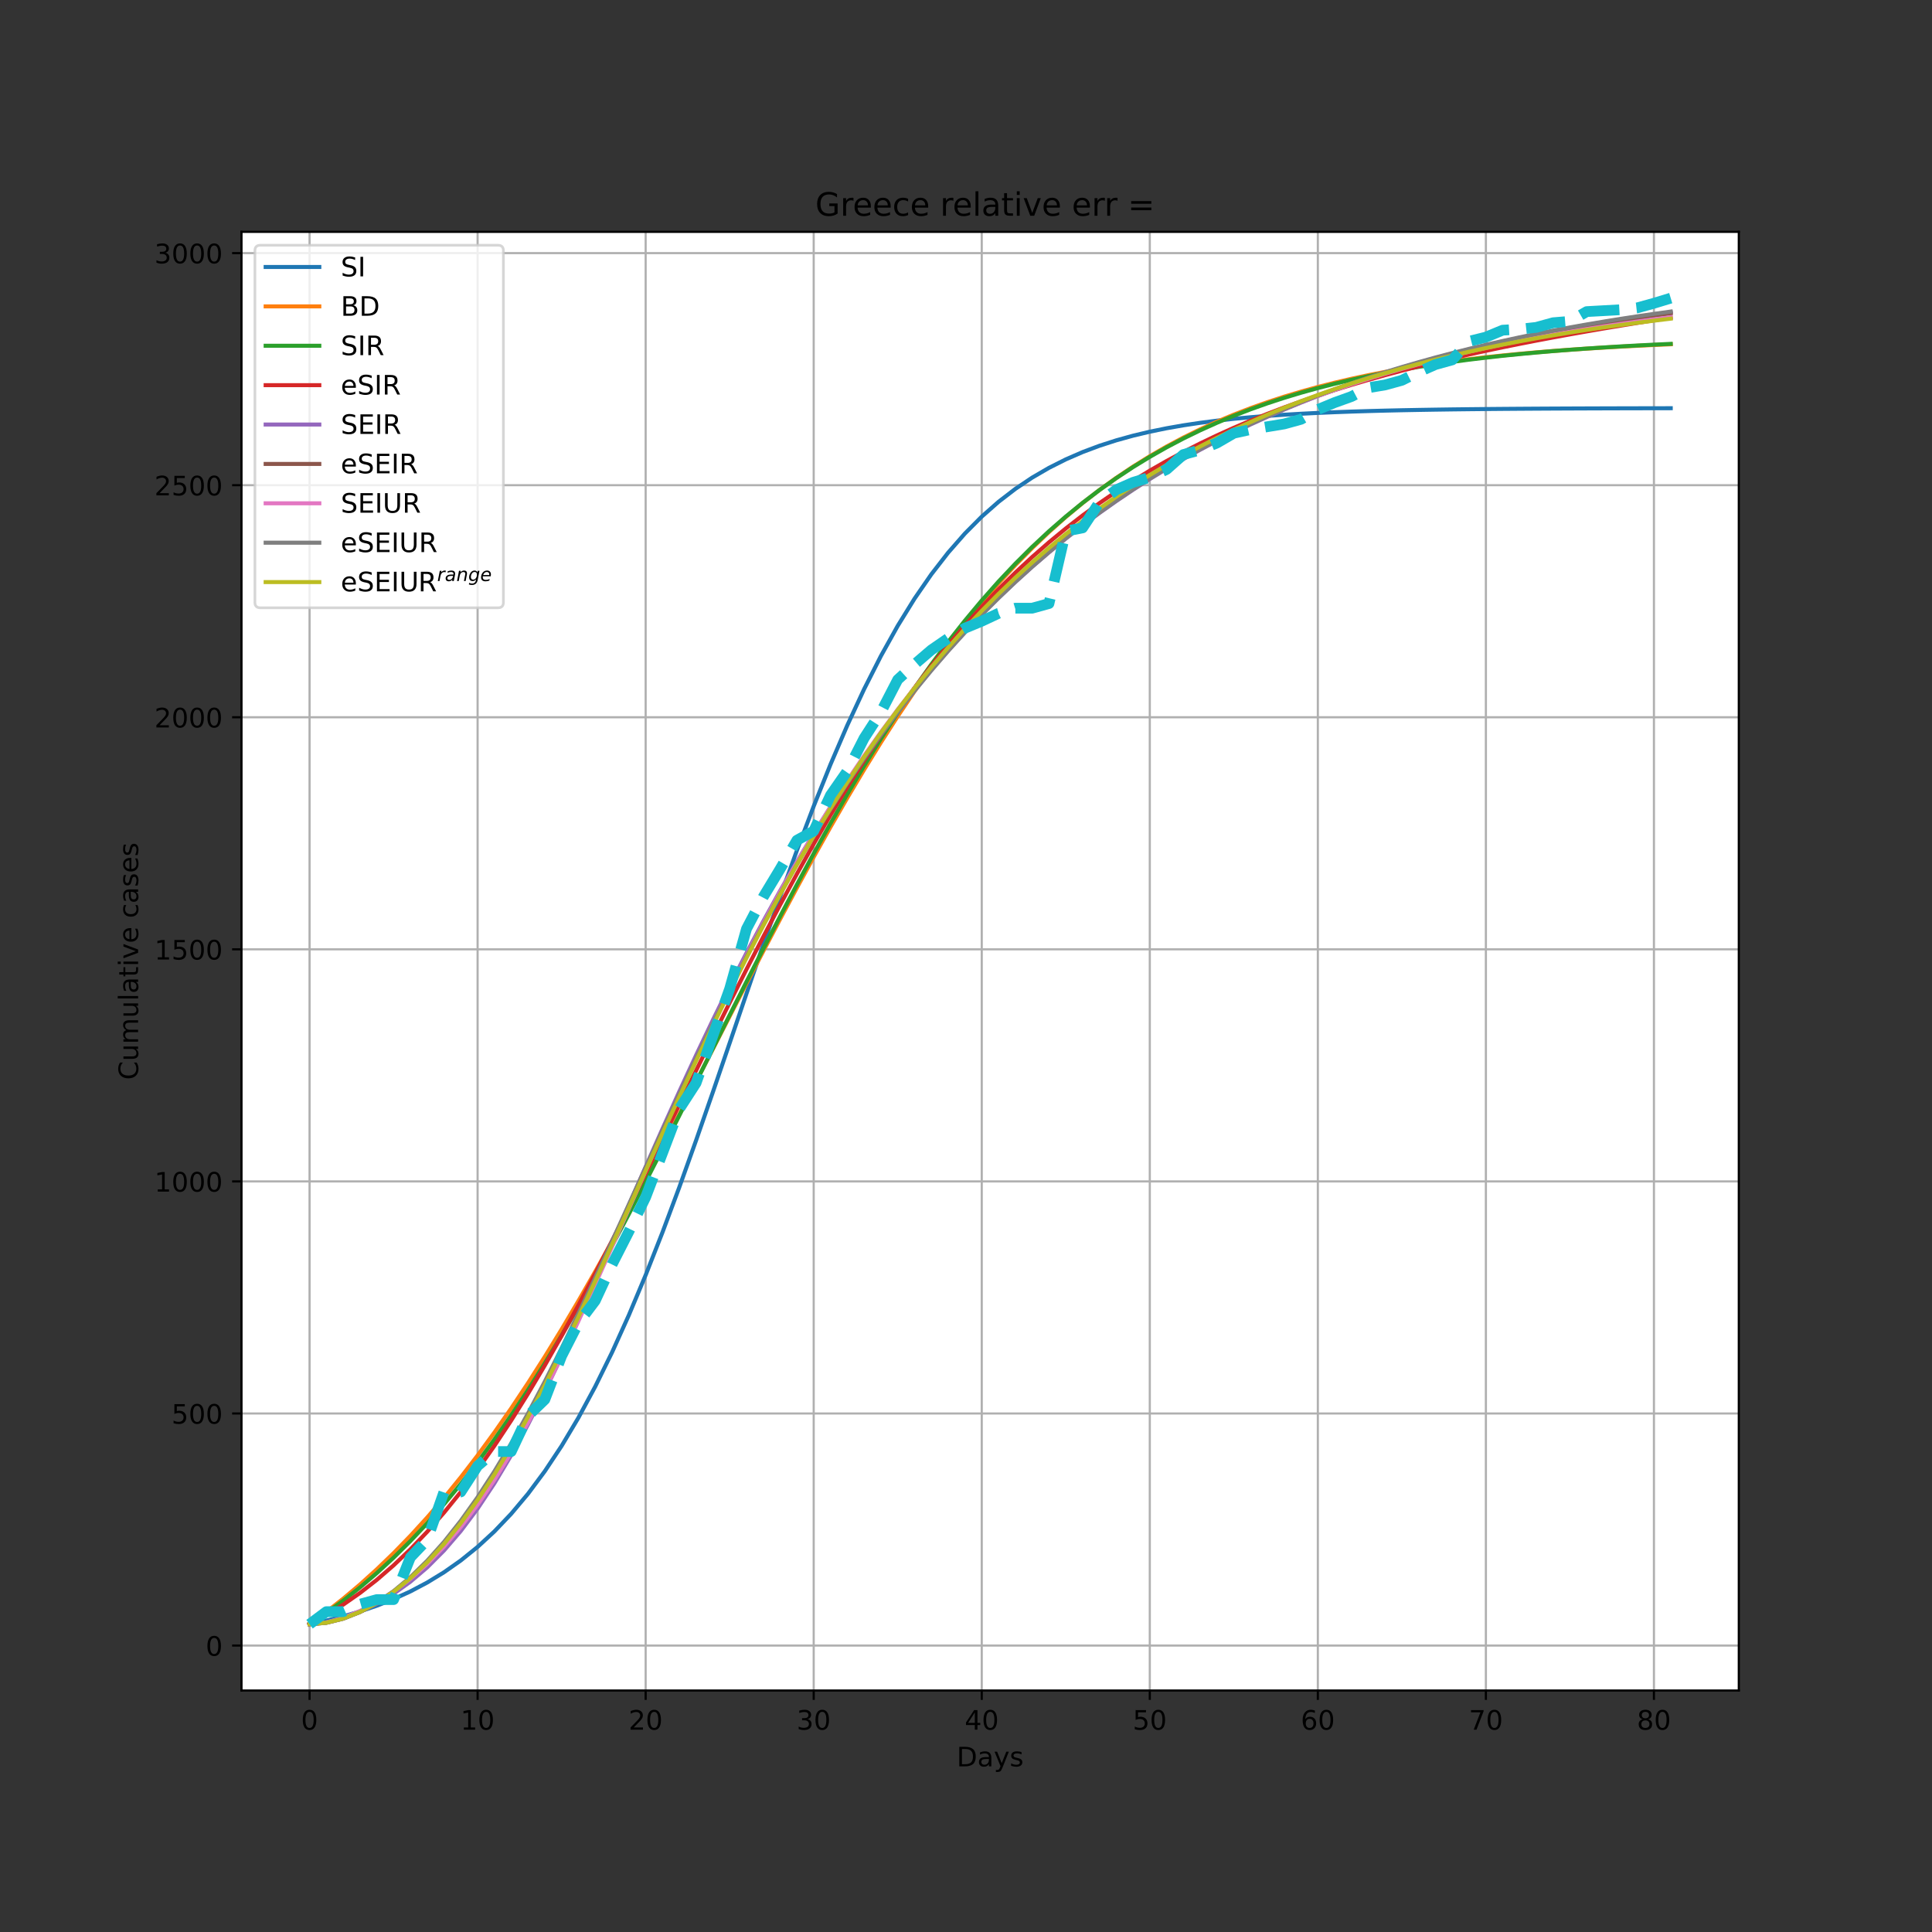 <?xml version="1.0" encoding="utf-8" standalone="no"?>
<!DOCTYPE svg PUBLIC "-//W3C//DTD SVG 1.1//EN"
  "http://www.w3.org/Graphics/SVG/1.1/DTD/svg11.dtd">
<!-- Created with matplotlib (https://matplotlib.org/) -->
<svg height="720pt" version="1.1" viewBox="0 0 720 720" width="720pt" xmlns="http://www.w3.org/2000/svg" xmlns:xlink="http://www.w3.org/1999/xlink">
 <rect x="0" y="0" width="720" height="720" fill="#333333" stroke="none"/>
 <defs>
  <style type="text/css">*{stroke-linecap:butt;stroke-linejoin:round;}</style>
 </defs>
 <g id="figure_1">
  <g id="patch_1">
   <path d="M 0 720 
L 720 720 
L 720 0 
L 0 0 
z
" style="fill:none;"/>
  </g>
  <g id="axes_1">
   <g id="patch_2">
    <path d="M 90 630 
L 648 630 
L 648 86.4 
L 90 86.4 
z
" style="fill:#ffffff;"/>
   </g>
   <g id="matplotlib.axis_1">
    <g id="xtick_1">
     <g id="line2d_1">
      <path clip-path="url(#pd4b484d405)" d="M 115.364 630 
L 115.364 86.4 
" style="fill:none;stroke:#b0b0b0;stroke-linecap:square;stroke-width:0.8;"/>
     </g>
     <g id="line2d_2">
      <defs>
       <path d="M 0 0 
L 0 3.5 
" id="m224fa58f89" style="stroke:#000000;stroke-width:0.8;"/>
      </defs>
      <g>
       <use style="stroke:#000000;stroke-width:0.8;" x="115.364" xlink:href="#m224fa58f89" y="630"/>
      </g>
     </g>
     <g id="text_1">
      <!-- 0 -->
      <g transform="translate(112.182 644.598)scale(0.1 -0.1)">
       <defs>
        <path d="M 31.781 66.406 
Q 24.172 66.406 20.328 58.906 
Q 16.5 51.422 16.5 36.375 
Q 16.5 21.391 20.328 13.891 
Q 24.172 6.391 31.781 6.391 
Q 39.453 6.391 43.281 13.891 
Q 47.125 21.391 47.125 36.375 
Q 47.125 51.422 43.281 58.906 
Q 39.453 66.406 31.781 66.406 
z
M 31.781 74.219 
Q 44.047 74.219 50.516 64.516 
Q 56.984 54.828 56.984 36.375 
Q 56.984 17.969 50.516 8.266 
Q 44.047 -1.422 31.781 -1.422 
Q 19.531 -1.422 13.062 8.266 
Q 6.594 17.969 6.594 36.375 
Q 6.594 54.828 13.062 64.516 
Q 19.531 74.219 31.781 74.219 
z
" id="DejaVuSans-48"/>
       </defs>
       <use xlink:href="#DejaVuSans-48"/>
      </g>
     </g>
    </g>
    <g id="xtick_2">
     <g id="line2d_3">
      <path clip-path="url(#pd4b484d405)" d="M 177.99 630 
L 177.99 86.4 
" style="fill:none;stroke:#b0b0b0;stroke-linecap:square;stroke-width:0.8;"/>
     </g>
     <g id="line2d_4">
      <g>
       <use style="stroke:#000000;stroke-width:0.8;" x="177.99" xlink:href="#m224fa58f89" y="630"/>
      </g>
     </g>
     <g id="text_2">
      <!-- 10 -->
      <g transform="translate(171.627 644.598)scale(0.1 -0.1)">
       <defs>
        <path d="M 12.406 8.297 
L 28.516 8.297 
L 28.516 63.922 
L 10.984 60.406 
L 10.984 69.391 
L 28.422 72.906 
L 38.281 72.906 
L 38.281 8.297 
L 54.391 8.297 
L 54.391 0 
L 12.406 0 
z
" id="DejaVuSans-49"/>
       </defs>
       <use xlink:href="#DejaVuSans-49"/>
       <use x="63.623" xlink:href="#DejaVuSans-48"/>
      </g>
     </g>
    </g>
    <g id="xtick_3">
     <g id="line2d_5">
      <path clip-path="url(#pd4b484d405)" d="M 240.616 630 
L 240.616 86.4 
" style="fill:none;stroke:#b0b0b0;stroke-linecap:square;stroke-width:0.8;"/>
     </g>
     <g id="line2d_6">
      <g>
       <use style="stroke:#000000;stroke-width:0.8;" x="240.616" xlink:href="#m224fa58f89" y="630"/>
      </g>
     </g>
     <g id="text_3">
      <!-- 20 -->
      <g transform="translate(234.254 644.598)scale(0.1 -0.1)">
       <defs>
        <path d="M 19.188 8.297 
L 53.609 8.297 
L 53.609 0 
L 7.328 0 
L 7.328 8.297 
Q 12.938 14.109 22.625 23.891 
Q 32.328 33.688 34.812 36.531 
Q 39.547 41.844 41.422 45.531 
Q 43.312 49.219 43.312 52.781 
Q 43.312 58.594 39.234 62.25 
Q 35.156 65.922 28.609 65.922 
Q 23.969 65.922 18.812 64.312 
Q 13.672 62.703 7.812 59.422 
L 7.812 69.391 
Q 13.766 71.781 18.938 73 
Q 24.125 74.219 28.422 74.219 
Q 39.75 74.219 46.484 68.547 
Q 53.219 62.891 53.219 53.422 
Q 53.219 48.922 51.531 44.891 
Q 49.859 40.875 45.406 35.406 
Q 44.188 33.984 37.641 27.219 
Q 31.109 20.453 19.188 8.297 
z
" id="DejaVuSans-50"/>
       </defs>
       <use xlink:href="#DejaVuSans-50"/>
       <use x="63.623" xlink:href="#DejaVuSans-48"/>
      </g>
     </g>
    </g>
    <g id="xtick_4">
     <g id="line2d_7">
      <path clip-path="url(#pd4b484d405)" d="M 303.242 630 
L 303.242 86.4 
" style="fill:none;stroke:#b0b0b0;stroke-linecap:square;stroke-width:0.8;"/>
     </g>
     <g id="line2d_8">
      <g>
       <use style="stroke:#000000;stroke-width:0.8;" x="303.242" xlink:href="#m224fa58f89" y="630"/>
      </g>
     </g>
     <g id="text_4">
      <!-- 30 -->
      <g transform="translate(296.88 644.598)scale(0.1 -0.1)">
       <defs>
        <path d="M 40.578 39.312 
Q 47.656 37.797 51.625 33 
Q 55.609 28.219 55.609 21.188 
Q 55.609 10.406 48.188 4.484 
Q 40.766 -1.422 27.094 -1.422 
Q 22.516 -1.422 17.656 -0.516 
Q 12.797 0.391 7.625 2.203 
L 7.625 11.719 
Q 11.719 9.328 16.594 8.109 
Q 21.484 6.891 26.812 6.891 
Q 36.078 6.891 40.938 10.547 
Q 45.797 14.203 45.797 21.188 
Q 45.797 27.641 41.281 31.266 
Q 36.766 34.906 28.719 34.906 
L 20.219 34.906 
L 20.219 43.016 
L 29.109 43.016 
Q 36.375 43.016 40.234 45.922 
Q 44.094 48.828 44.094 54.297 
Q 44.094 59.906 40.109 62.906 
Q 36.141 65.922 28.719 65.922 
Q 24.656 65.922 20.016 65.031 
Q 15.375 64.156 9.812 62.312 
L 9.812 71.094 
Q 15.438 72.656 20.344 73.438 
Q 25.25 74.219 29.594 74.219 
Q 40.828 74.219 47.359 69.109 
Q 53.906 64.016 53.906 55.328 
Q 53.906 49.266 50.438 45.094 
Q 46.969 40.922 40.578 39.312 
z
" id="DejaVuSans-51"/>
       </defs>
       <use xlink:href="#DejaVuSans-51"/>
       <use x="63.623" xlink:href="#DejaVuSans-48"/>
      </g>
     </g>
    </g>
    <g id="xtick_5">
     <g id="line2d_9">
      <path clip-path="url(#pd4b484d405)" d="M 365.869 630 
L 365.869 86.4 
" style="fill:none;stroke:#b0b0b0;stroke-linecap:square;stroke-width:0.8;"/>
     </g>
     <g id="line2d_10">
      <g>
       <use style="stroke:#000000;stroke-width:0.8;" x="365.869" xlink:href="#m224fa58f89" y="630"/>
      </g>
     </g>
     <g id="text_5">
      <!-- 40 -->
      <g transform="translate(359.506 644.598)scale(0.1 -0.1)">
       <defs>
        <path d="M 37.797 64.312 
L 12.891 25.391 
L 37.797 25.391 
z
M 35.203 72.906 
L 47.609 72.906 
L 47.609 25.391 
L 58.016 25.391 
L 58.016 17.188 
L 47.609 17.188 
L 47.609 0 
L 37.797 0 
L 37.797 17.188 
L 4.891 17.188 
L 4.891 26.703 
z
" id="DejaVuSans-52"/>
       </defs>
       <use xlink:href="#DejaVuSans-52"/>
       <use x="63.623" xlink:href="#DejaVuSans-48"/>
      </g>
     </g>
    </g>
    <g id="xtick_6">
     <g id="line2d_11">
      <path clip-path="url(#pd4b484d405)" d="M 428.495 630 
L 428.495 86.4 
" style="fill:none;stroke:#b0b0b0;stroke-linecap:square;stroke-width:0.8;"/>
     </g>
     <g id="line2d_12">
      <g>
       <use style="stroke:#000000;stroke-width:0.8;" x="428.495" xlink:href="#m224fa58f89" y="630"/>
      </g>
     </g>
     <g id="text_6">
      <!-- 50 -->
      <g transform="translate(422.132 644.598)scale(0.1 -0.1)">
       <defs>
        <path d="M 10.797 72.906 
L 49.516 72.906 
L 49.516 64.594 
L 19.828 64.594 
L 19.828 46.734 
Q 21.969 47.469 24.109 47.828 
Q 26.266 48.188 28.422 48.188 
Q 40.625 48.188 47.75 41.5 
Q 54.891 34.812 54.891 23.391 
Q 54.891 11.625 47.562 5.094 
Q 40.234 -1.422 26.906 -1.422 
Q 22.312 -1.422 17.547 -0.641 
Q 12.797 0.141 7.719 1.703 
L 7.719 11.625 
Q 12.109 9.234 16.797 8.062 
Q 21.484 6.891 26.703 6.891 
Q 35.156 6.891 40.078 11.328 
Q 45.016 15.766 45.016 23.391 
Q 45.016 31 40.078 35.438 
Q 35.156 39.891 26.703 39.891 
Q 22.75 39.891 18.812 39.016 
Q 14.891 38.141 10.797 36.281 
z
" id="DejaVuSans-53"/>
       </defs>
       <use xlink:href="#DejaVuSans-53"/>
       <use x="63.623" xlink:href="#DejaVuSans-48"/>
      </g>
     </g>
    </g>
    <g id="xtick_7">
     <g id="line2d_13">
      <path clip-path="url(#pd4b484d405)" d="M 491.121 630 
L 491.121 86.4 
" style="fill:none;stroke:#b0b0b0;stroke-linecap:square;stroke-width:0.8;"/>
     </g>
     <g id="line2d_14">
      <g>
       <use style="stroke:#000000;stroke-width:0.8;" x="491.121" xlink:href="#m224fa58f89" y="630"/>
      </g>
     </g>
     <g id="text_7">
      <!-- 60 -->
      <g transform="translate(484.759 644.598)scale(0.1 -0.1)">
       <defs>
        <path d="M 33.016 40.375 
Q 26.375 40.375 22.484 35.828 
Q 18.609 31.297 18.609 23.391 
Q 18.609 15.531 22.484 10.953 
Q 26.375 6.391 33.016 6.391 
Q 39.656 6.391 43.531 10.953 
Q 47.406 15.531 47.406 23.391 
Q 47.406 31.297 43.531 35.828 
Q 39.656 40.375 33.016 40.375 
z
M 52.594 71.297 
L 52.594 62.312 
Q 48.875 64.062 45.094 64.984 
Q 41.312 65.922 37.594 65.922 
Q 27.828 65.922 22.672 59.328 
Q 17.531 52.734 16.797 39.406 
Q 19.672 43.656 24.016 45.922 
Q 28.375 48.188 33.594 48.188 
Q 44.578 48.188 50.953 41.516 
Q 57.328 34.859 57.328 23.391 
Q 57.328 12.156 50.688 5.359 
Q 44.047 -1.422 33.016 -1.422 
Q 20.359 -1.422 13.672 8.266 
Q 6.984 17.969 6.984 36.375 
Q 6.984 53.656 15.188 63.938 
Q 23.391 74.219 37.203 74.219 
Q 40.922 74.219 44.703 73.484 
Q 48.484 72.75 52.594 71.297 
z
" id="DejaVuSans-54"/>
       </defs>
       <use xlink:href="#DejaVuSans-54"/>
       <use x="63.623" xlink:href="#DejaVuSans-48"/>
      </g>
     </g>
    </g>
    <g id="xtick_8">
     <g id="line2d_15">
      <path clip-path="url(#pd4b484d405)" d="M 553.747 630 
L 553.747 86.4 
" style="fill:none;stroke:#b0b0b0;stroke-linecap:square;stroke-width:0.8;"/>
     </g>
     <g id="line2d_16">
      <g>
       <use style="stroke:#000000;stroke-width:0.8;" x="553.747" xlink:href="#m224fa58f89" y="630"/>
      </g>
     </g>
     <g id="text_8">
      <!-- 70 -->
      <g transform="translate(547.385 644.598)scale(0.1 -0.1)">
       <defs>
        <path d="M 8.203 72.906 
L 55.078 72.906 
L 55.078 68.703 
L 28.609 0 
L 18.312 0 
L 43.219 64.594 
L 8.203 64.594 
z
" id="DejaVuSans-55"/>
       </defs>
       <use xlink:href="#DejaVuSans-55"/>
       <use x="63.623" xlink:href="#DejaVuSans-48"/>
      </g>
     </g>
    </g>
    <g id="xtick_9">
     <g id="line2d_17">
      <path clip-path="url(#pd4b484d405)" d="M 616.374 630 
L 616.374 86.4 
" style="fill:none;stroke:#b0b0b0;stroke-linecap:square;stroke-width:0.8;"/>
     </g>
     <g id="line2d_18">
      <g>
       <use style="stroke:#000000;stroke-width:0.8;" x="616.374" xlink:href="#m224fa58f89" y="630"/>
      </g>
     </g>
     <g id="text_9">
      <!-- 80 -->
      <g transform="translate(610.011 644.598)scale(0.1 -0.1)">
       <defs>
        <path d="M 31.781 34.625 
Q 24.75 34.625 20.719 30.859 
Q 16.703 27.094 16.703 20.516 
Q 16.703 13.922 20.719 10.156 
Q 24.75 6.391 31.781 6.391 
Q 38.812 6.391 42.859 10.172 
Q 46.922 13.969 46.922 20.516 
Q 46.922 27.094 42.891 30.859 
Q 38.875 34.625 31.781 34.625 
z
M 21.922 38.812 
Q 15.578 40.375 12.031 44.719 
Q 8.5 49.078 8.5 55.328 
Q 8.5 64.062 14.719 69.141 
Q 20.953 74.219 31.781 74.219 
Q 42.672 74.219 48.875 69.141 
Q 55.078 64.062 55.078 55.328 
Q 55.078 49.078 51.531 44.719 
Q 48 40.375 41.703 38.812 
Q 48.828 37.156 52.797 32.312 
Q 56.781 27.484 56.781 20.516 
Q 56.781 9.906 50.312 4.234 
Q 43.844 -1.422 31.781 -1.422 
Q 19.734 -1.422 13.25 4.234 
Q 6.781 9.906 6.781 20.516 
Q 6.781 27.484 10.781 32.312 
Q 14.797 37.156 21.922 38.812 
z
M 18.312 54.391 
Q 18.312 48.734 21.844 45.562 
Q 25.391 42.391 31.781 42.391 
Q 38.141 42.391 41.719 45.562 
Q 45.312 48.734 45.312 54.391 
Q 45.312 60.062 41.719 63.234 
Q 38.141 66.406 31.781 66.406 
Q 25.391 66.406 21.844 63.234 
Q 18.312 60.062 18.312 54.391 
z
" id="DejaVuSans-56"/>
       </defs>
       <use xlink:href="#DejaVuSans-56"/>
       <use x="63.623" xlink:href="#DejaVuSans-48"/>
      </g>
     </g>
    </g>
    <g id="text_10">
     <!-- Days -->
     <g transform="translate(356.522 658.277)scale(0.1 -0.1)">
      <defs>
       <path d="M 19.672 64.797 
L 19.672 8.109 
L 31.594 8.109 
Q 46.688 8.109 53.688 14.938 
Q 60.688 21.781 60.688 36.531 
Q 60.688 51.172 53.688 57.984 
Q 46.688 64.797 31.594 64.797 
z
M 9.812 72.906 
L 30.078 72.906 
Q 51.266 72.906 61.172 64.094 
Q 71.094 55.281 71.094 36.531 
Q 71.094 17.672 61.125 8.828 
Q 51.172 0 30.078 0 
L 9.812 0 
z
" id="DejaVuSans-68"/>
       <path d="M 34.281 27.484 
Q 23.391 27.484 19.188 25 
Q 14.984 22.516 14.984 16.5 
Q 14.984 11.719 18.141 8.906 
Q 21.297 6.109 26.703 6.109 
Q 34.188 6.109 38.703 11.406 
Q 43.219 16.703 43.219 25.484 
L 43.219 27.484 
z
M 52.203 31.203 
L 52.203 0 
L 43.219 0 
L 43.219 8.297 
Q 40.141 3.328 35.547 0.953 
Q 30.953 -1.422 24.312 -1.422 
Q 15.922 -1.422 10.953 3.297 
Q 6 8.016 6 15.922 
Q 6 25.141 12.172 29.828 
Q 18.359 34.516 30.609 34.516 
L 43.219 34.516 
L 43.219 35.406 
Q 43.219 41.609 39.141 45 
Q 35.062 48.391 27.688 48.391 
Q 23 48.391 18.547 47.266 
Q 14.109 46.141 10.016 43.891 
L 10.016 52.203 
Q 14.938 54.109 19.578 55.047 
Q 24.219 56 28.609 56 
Q 40.484 56 46.344 49.844 
Q 52.203 43.703 52.203 31.203 
z
" id="DejaVuSans-97"/>
       <path d="M 32.172 -5.078 
Q 28.375 -14.844 24.75 -17.812 
Q 21.141 -20.797 15.094 -20.797 
L 7.906 -20.797 
L 7.906 -13.281 
L 13.188 -13.281 
Q 16.891 -13.281 18.938 -11.516 
Q 21 -9.766 23.484 -3.219 
L 25.094 0.875 
L 2.984 54.688 
L 12.5 54.688 
L 29.594 11.922 
L 46.688 54.688 
L 56.203 54.688 
z
" id="DejaVuSans-121"/>
       <path d="M 44.281 53.078 
L 44.281 44.578 
Q 40.484 46.531 36.375 47.5 
Q 32.281 48.484 27.875 48.484 
Q 21.188 48.484 17.844 46.438 
Q 14.5 44.391 14.5 40.281 
Q 14.5 37.156 16.891 35.375 
Q 19.281 33.594 26.516 31.984 
L 29.594 31.297 
Q 39.156 29.25 43.188 25.516 
Q 47.219 21.781 47.219 15.094 
Q 47.219 7.469 41.188 3.016 
Q 35.156 -1.422 24.609 -1.422 
Q 20.219 -1.422 15.453 -0.562 
Q 10.688 0.297 5.422 2 
L 5.422 11.281 
Q 10.406 8.688 15.234 7.391 
Q 20.062 6.109 24.812 6.109 
Q 31.156 6.109 34.562 8.281 
Q 37.984 10.453 37.984 14.406 
Q 37.984 18.062 35.516 20.016 
Q 33.062 21.969 24.703 23.781 
L 21.578 24.516 
Q 13.234 26.266 9.516 29.906 
Q 5.812 33.547 5.812 39.891 
Q 5.812 47.609 11.281 51.797 
Q 16.75 56 26.812 56 
Q 31.781 56 36.172 55.266 
Q 40.578 54.547 44.281 53.078 
z
" id="DejaVuSans-115"/>
      </defs>
      <use xlink:href="#DejaVuSans-68"/>
      <use x="77.002" xlink:href="#DejaVuSans-97"/>
      <use x="138.281" xlink:href="#DejaVuSans-121"/>
      <use x="197.461" xlink:href="#DejaVuSans-115"/>
     </g>
    </g>
   </g>
   <g id="matplotlib.axis_2">
    <g id="ytick_1">
     <g id="line2d_19">
      <path clip-path="url(#pd4b484d405)" d="M 90 613.248 
L 648 613.248 
" style="fill:none;stroke:#b0b0b0;stroke-linecap:square;stroke-width:0.8;"/>
     </g>
     <g id="line2d_20">
      <defs>
       <path d="M 0 0 
L -3.5 0 
" id="m4d291197b8" style="stroke:#000000;stroke-width:0.8;"/>
      </defs>
      <g>
       <use style="stroke:#000000;stroke-width:0.8;" x="90" xlink:href="#m4d291197b8" y="613.248"/>
      </g>
     </g>
     <g id="text_11">
      <!-- 0 -->
      <g transform="translate(76.638 617.047)scale(0.1 -0.1)">
       <use xlink:href="#DejaVuSans-48"/>
      </g>
     </g>
    </g>
    <g id="ytick_2">
     <g id="line2d_21">
      <path clip-path="url(#pd4b484d405)" d="M 90 526.761 
L 648 526.761 
" style="fill:none;stroke:#b0b0b0;stroke-linecap:square;stroke-width:0.8;"/>
     </g>
     <g id="line2d_22">
      <g>
       <use style="stroke:#000000;stroke-width:0.8;" x="90" xlink:href="#m4d291197b8" y="526.761"/>
      </g>
     </g>
     <g id="text_12">
      <!-- 500 -->
      <g transform="translate(63.913 530.561)scale(0.1 -0.1)">
       <use xlink:href="#DejaVuSans-53"/>
       <use x="63.623" xlink:href="#DejaVuSans-48"/>
       <use x="127.246" xlink:href="#DejaVuSans-48"/>
      </g>
     </g>
    </g>
    <g id="ytick_3">
     <g id="line2d_23">
      <path clip-path="url(#pd4b484d405)" d="M 90 440.275 
L 648 440.275 
" style="fill:none;stroke:#b0b0b0;stroke-linecap:square;stroke-width:0.8;"/>
     </g>
     <g id="line2d_24">
      <g>
       <use style="stroke:#000000;stroke-width:0.8;" x="90" xlink:href="#m4d291197b8" y="440.275"/>
      </g>
     </g>
     <g id="text_13">
      <!-- 1000 -->
      <g transform="translate(57.55 444.075)scale(0.1 -0.1)">
       <use xlink:href="#DejaVuSans-49"/>
       <use x="63.623" xlink:href="#DejaVuSans-48"/>
       <use x="127.246" xlink:href="#DejaVuSans-48"/>
       <use x="190.869" xlink:href="#DejaVuSans-48"/>
      </g>
     </g>
    </g>
    <g id="ytick_4">
     <g id="line2d_25">
      <path clip-path="url(#pd4b484d405)" d="M 90 353.789 
L 648 353.789 
" style="fill:none;stroke:#b0b0b0;stroke-linecap:square;stroke-width:0.8;"/>
     </g>
     <g id="line2d_26">
      <g>
       <use style="stroke:#000000;stroke-width:0.8;" x="90" xlink:href="#m4d291197b8" y="353.789"/>
      </g>
     </g>
     <g id="text_14">
      <!-- 1500 -->
      <g transform="translate(57.55 357.588)scale(0.1 -0.1)">
       <use xlink:href="#DejaVuSans-49"/>
       <use x="63.623" xlink:href="#DejaVuSans-53"/>
       <use x="127.246" xlink:href="#DejaVuSans-48"/>
       <use x="190.869" xlink:href="#DejaVuSans-48"/>
      </g>
     </g>
    </g>
    <g id="ytick_5">
     <g id="line2d_27">
      <path clip-path="url(#pd4b484d405)" d="M 90 267.303 
L 648 267.303 
" style="fill:none;stroke:#b0b0b0;stroke-linecap:square;stroke-width:0.8;"/>
     </g>
     <g id="line2d_28">
      <g>
       <use style="stroke:#000000;stroke-width:0.8;" x="90" xlink:href="#m4d291197b8" y="267.303"/>
      </g>
     </g>
     <g id="text_15">
      <!-- 2000 -->
      <g transform="translate(57.55 271.102)scale(0.1 -0.1)">
       <use xlink:href="#DejaVuSans-50"/>
       <use x="63.623" xlink:href="#DejaVuSans-48"/>
       <use x="127.246" xlink:href="#DejaVuSans-48"/>
       <use x="190.869" xlink:href="#DejaVuSans-48"/>
      </g>
     </g>
    </g>
    <g id="ytick_6">
     <g id="line2d_29">
      <path clip-path="url(#pd4b484d405)" d="M 90 180.817 
L 648 180.817 
" style="fill:none;stroke:#b0b0b0;stroke-linecap:square;stroke-width:0.8;"/>
     </g>
     <g id="line2d_30">
      <g>
       <use style="stroke:#000000;stroke-width:0.8;" x="90" xlink:href="#m4d291197b8" y="180.817"/>
      </g>
     </g>
     <g id="text_16">
      <!-- 2500 -->
      <g transform="translate(57.55 184.616)scale(0.1 -0.1)">
       <use xlink:href="#DejaVuSans-50"/>
       <use x="63.623" xlink:href="#DejaVuSans-53"/>
       <use x="127.246" xlink:href="#DejaVuSans-48"/>
       <use x="190.869" xlink:href="#DejaVuSans-48"/>
      </g>
     </g>
    </g>
    <g id="ytick_7">
     <g id="line2d_31">
      <path clip-path="url(#pd4b484d405)" d="M 90 94.331 
L 648 94.331 
" style="fill:none;stroke:#b0b0b0;stroke-linecap:square;stroke-width:0.8;"/>
     </g>
     <g id="line2d_32">
      <g>
       <use style="stroke:#000000;stroke-width:0.8;" x="90" xlink:href="#m4d291197b8" y="94.331"/>
      </g>
     </g>
     <g id="text_17">
      <!-- 3000 -->
      <g transform="translate(57.55 98.13)scale(0.1 -0.1)">
       <use xlink:href="#DejaVuSans-51"/>
       <use x="63.623" xlink:href="#DejaVuSans-48"/>
       <use x="127.246" xlink:href="#DejaVuSans-48"/>
       <use x="190.869" xlink:href="#DejaVuSans-48"/>
      </g>
     </g>
    </g>
    <g id="text_18">
     <!-- Cumulative cases -->
     <g transform="translate(51.47 402.426)rotate(-90)scale(0.1 -0.1)">
      <defs>
       <path d="M 64.406 67.281 
L 64.406 56.891 
Q 59.422 61.531 53.781 63.812 
Q 48.141 66.109 41.797 66.109 
Q 29.297 66.109 22.656 58.469 
Q 16.016 50.828 16.016 36.375 
Q 16.016 21.969 22.656 14.328 
Q 29.297 6.688 41.797 6.688 
Q 48.141 6.688 53.781 8.984 
Q 59.422 11.281 64.406 15.922 
L 64.406 5.609 
Q 59.234 2.094 53.438 0.328 
Q 47.656 -1.422 41.219 -1.422 
Q 24.656 -1.422 15.125 8.703 
Q 5.609 18.844 5.609 36.375 
Q 5.609 53.953 15.125 64.078 
Q 24.656 74.219 41.219 74.219 
Q 47.75 74.219 53.531 72.484 
Q 59.328 70.75 64.406 67.281 
z
" id="DejaVuSans-67"/>
       <path d="M 8.5 21.578 
L 8.5 54.688 
L 17.484 54.688 
L 17.484 21.922 
Q 17.484 14.156 20.5 10.266 
Q 23.531 6.391 29.594 6.391 
Q 36.859 6.391 41.078 11.031 
Q 45.312 15.672 45.312 23.688 
L 45.312 54.688 
L 54.297 54.688 
L 54.297 0 
L 45.312 0 
L 45.312 8.406 
Q 42.047 3.422 37.719 1 
Q 33.406 -1.422 27.688 -1.422 
Q 18.266 -1.422 13.375 4.438 
Q 8.5 10.297 8.5 21.578 
z
M 31.109 56 
z
" id="DejaVuSans-117"/>
       <path d="M 52 44.188 
Q 55.375 50.25 60.062 53.125 
Q 64.75 56 71.094 56 
Q 79.641 56 84.281 50.016 
Q 88.922 44.047 88.922 33.016 
L 88.922 0 
L 79.891 0 
L 79.891 32.719 
Q 79.891 40.578 77.094 44.375 
Q 74.312 48.188 68.609 48.188 
Q 61.625 48.188 57.562 43.547 
Q 53.516 38.922 53.516 30.906 
L 53.516 0 
L 44.484 0 
L 44.484 32.719 
Q 44.484 40.625 41.703 44.406 
Q 38.922 48.188 33.109 48.188 
Q 26.219 48.188 22.156 43.531 
Q 18.109 38.875 18.109 30.906 
L 18.109 0 
L 9.078 0 
L 9.078 54.688 
L 18.109 54.688 
L 18.109 46.188 
Q 21.188 51.219 25.484 53.609 
Q 29.781 56 35.688 56 
Q 41.656 56 45.828 52.969 
Q 50 49.953 52 44.188 
z
" id="DejaVuSans-109"/>
       <path d="M 9.422 75.984 
L 18.406 75.984 
L 18.406 0 
L 9.422 0 
z
" id="DejaVuSans-108"/>
       <path d="M 18.312 70.219 
L 18.312 54.688 
L 36.812 54.688 
L 36.812 47.703 
L 18.312 47.703 
L 18.312 18.016 
Q 18.312 11.328 20.141 9.422 
Q 21.969 7.516 27.594 7.516 
L 36.812 7.516 
L 36.812 0 
L 27.594 0 
Q 17.188 0 13.234 3.875 
Q 9.281 7.766 9.281 18.016 
L 9.281 47.703 
L 2.688 47.703 
L 2.688 54.688 
L 9.281 54.688 
L 9.281 70.219 
z
" id="DejaVuSans-116"/>
       <path d="M 9.422 54.688 
L 18.406 54.688 
L 18.406 0 
L 9.422 0 
z
M 9.422 75.984 
L 18.406 75.984 
L 18.406 64.594 
L 9.422 64.594 
z
" id="DejaVuSans-105"/>
       <path d="M 2.984 54.688 
L 12.5 54.688 
L 29.594 8.797 
L 46.688 54.688 
L 56.203 54.688 
L 35.688 0 
L 23.484 0 
z
" id="DejaVuSans-118"/>
       <path d="M 56.203 29.594 
L 56.203 25.203 
L 14.891 25.203 
Q 15.484 15.922 20.484 11.062 
Q 25.484 6.203 34.422 6.203 
Q 39.594 6.203 44.453 7.469 
Q 49.312 8.734 54.109 11.281 
L 54.109 2.781 
Q 49.266 0.734 44.188 -0.344 
Q 39.109 -1.422 33.891 -1.422 
Q 20.797 -1.422 13.156 6.188 
Q 5.516 13.812 5.516 26.812 
Q 5.516 40.234 12.766 48.109 
Q 20.016 56 32.328 56 
Q 43.359 56 49.781 48.891 
Q 56.203 41.797 56.203 29.594 
z
M 47.219 32.234 
Q 47.125 39.594 43.094 43.984 
Q 39.062 48.391 32.422 48.391 
Q 24.906 48.391 20.391 44.141 
Q 15.875 39.891 15.188 32.172 
z
" id="DejaVuSans-101"/>
       <path id="DejaVuSans-32"/>
       <path d="M 48.781 52.594 
L 48.781 44.188 
Q 44.969 46.297 41.141 47.344 
Q 37.312 48.391 33.406 48.391 
Q 24.656 48.391 19.812 42.844 
Q 14.984 37.312 14.984 27.297 
Q 14.984 17.281 19.812 11.734 
Q 24.656 6.203 33.406 6.203 
Q 37.312 6.203 41.141 7.25 
Q 44.969 8.297 48.781 10.406 
L 48.781 2.094 
Q 45.016 0.344 40.984 -0.531 
Q 36.969 -1.422 32.422 -1.422 
Q 20.062 -1.422 12.781 6.344 
Q 5.516 14.109 5.516 27.297 
Q 5.516 40.672 12.859 48.328 
Q 20.219 56 33.016 56 
Q 37.156 56 41.109 55.141 
Q 45.062 54.297 48.781 52.594 
z
" id="DejaVuSans-99"/>
      </defs>
      <use xlink:href="#DejaVuSans-67"/>
      <use x="69.824" xlink:href="#DejaVuSans-117"/>
      <use x="133.203" xlink:href="#DejaVuSans-109"/>
      <use x="230.615" xlink:href="#DejaVuSans-117"/>
      <use x="293.994" xlink:href="#DejaVuSans-108"/>
      <use x="321.777" xlink:href="#DejaVuSans-97"/>
      <use x="383.057" xlink:href="#DejaVuSans-116"/>
      <use x="422.266" xlink:href="#DejaVuSans-105"/>
      <use x="450.049" xlink:href="#DejaVuSans-118"/>
      <use x="509.229" xlink:href="#DejaVuSans-101"/>
      <use x="570.752" xlink:href="#DejaVuSans-32"/>
      <use x="602.539" xlink:href="#DejaVuSans-99"/>
      <use x="657.52" xlink:href="#DejaVuSans-97"/>
      <use x="718.799" xlink:href="#DejaVuSans-115"/>
      <use x="770.898" xlink:href="#DejaVuSans-101"/>
      <use x="832.422" xlink:href="#DejaVuSans-115"/>
     </g>
    </g>
   </g>
   <g id="line2d_33">
    <path clip-path="url(#pd4b484d405)" d="M 115.364 605.291 
L 121.626 603.942 
L 127.889 602.369 
L 134.152 600.539 
L 140.414 598.41 
L 146.677 595.939 
L 152.939 593.075 
L 159.202 589.762 
L 165.465 585.939 
L 171.727 581.538 
L 177.99 576.488 
L 184.253 570.714 
L 190.515 564.137 
L 196.778 556.682 
L 203.04 548.272 
L 209.303 538.842 
L 215.566 528.337 
L 221.828 516.72 
L 228.091 503.974 
L 234.354 490.113 
L 240.616 475.184 
L 246.879 459.27 
L 253.141 442.49 
L 259.404 425.002 
L 265.667 406.996 
L 271.929 388.684 
L 278.192 370.296 
L 284.455 352.064 
L 290.717 334.213 
L 296.98 316.949 
L 303.242 300.452 
L 309.505 284.866 
L 315.768 270.298 
L 322.03 256.818 
L 328.293 244.461 
L 334.556 233.23 
L 340.818 223.101 
L 347.081 214.03 
L 353.343 205.957 
L 359.606 198.813 
L 365.869 192.522 
L 372.131 187.006 
L 378.394 182.188 
L 384.657 177.994 
L 390.919 174.354 
L 397.182 171.203 
L 403.444 168.48 
L 409.707 166.132 
L 415.97 164.112 
L 422.232 162.374 
L 428.495 160.883 
L 434.758 159.603 
L 441.02 158.507 
L 447.283 157.568 
L 453.545 156.764 
L 459.808 156.077 
L 466.071 155.49 
L 472.333 154.988 
L 478.596 154.559 
L 484.859 154.193 
L 491.121 153.88 
L 497.384 153.614 
L 503.646 153.386 
L 509.909 153.192 
L 516.172 153.026 
L 522.434 152.884 
L 528.697 152.764 
L 534.96 152.661 
L 541.222 152.573 
L 547.485 152.498 
L 553.747 152.435 
L 560.01 152.38 
L 566.273 152.334 
L 572.535 152.294 
L 578.798 152.26 
L 585.061 152.232 
L 591.323 152.207 
L 597.586 152.186 
L 603.848 152.168 
L 610.111 152.153 
L 616.374 152.14 
L 622.636 152.129 
" style="fill:none;stroke:#1f77b4;stroke-linecap:square;stroke-width:1.5;"/>
   </g>
   <g id="line2d_34">
    <path clip-path="url(#pd4b484d405)" d="M 115.364 605.291 
L 121.626 600.709 
L 127.889 595.787 
L 134.152 590.507 
L 140.414 584.854 
L 146.677 578.813 
L 152.939 572.372 
L 159.202 565.518 
L 165.465 558.242 
L 171.727 550.539 
L 177.99 542.404 
L 184.253 533.837 
L 190.515 524.842 
L 196.778 515.427 
L 203.04 505.603 
L 209.303 495.389 
L 215.566 484.805 
L 221.828 473.878 
L 228.091 462.639 
L 234.354 451.124 
L 240.616 439.373 
L 246.879 427.43 
L 253.141 415.34 
L 259.404 403.154 
L 265.667 390.921 
L 271.929 378.693 
L 278.192 366.522 
L 284.455 354.458 
L 290.717 342.549 
L 296.98 330.841 
L 303.242 319.377 
L 309.505 308.197 
L 315.768 297.336 
L 322.03 286.823 
L 328.293 276.684 
L 334.556 266.939 
L 340.818 257.606 
L 347.081 248.695 
L 353.343 240.213 
L 359.606 232.163 
L 365.869 224.545 
L 372.131 217.353 
L 378.394 210.581 
L 384.657 204.22 
L 390.919 198.256 
L 397.182 192.678 
L 403.444 187.47 
L 409.707 182.616 
L 415.97 178.1 
L 422.232 173.905 
L 428.495 170.013 
L 434.758 166.407 
L 441.02 163.072 
L 447.283 159.989 
L 453.545 157.143 
L 459.808 154.518 
L 466.071 152.099 
L 472.333 149.872 
L 478.596 147.823 
L 484.859 145.94 
L 491.121 144.21 
L 497.384 142.621 
L 503.646 141.163 
L 509.909 139.825 
L 516.172 138.599 
L 522.434 137.476 
L 528.697 136.446 
L 534.96 135.504 
L 541.222 134.641 
L 547.485 133.851 
L 553.747 133.129 
L 560.01 132.468 
L 566.273 131.864 
L 572.535 131.311 
L 578.798 130.806 
L 585.061 130.345 
L 591.323 129.923 
L 597.586 129.537 
L 603.848 129.185 
L 610.111 128.864 
L 616.374 128.57 
L 622.636 128.302 
" style="fill:none;stroke:#ff7f0e;stroke-linecap:square;stroke-width:1.5;"/>
   </g>
   <g id="line2d_35">
    <path clip-path="url(#pd4b484d405)" d="M 115.364 605.291 
L 121.626 601.084 
L 127.889 596.52 
L 134.152 591.58 
L 140.414 586.243 
L 146.677 580.491 
L 152.939 574.305 
L 159.202 567.671 
L 165.465 560.574 
L 171.727 553.007 
L 177.99 544.961 
L 184.253 536.435 
L 190.515 527.433 
L 196.778 517.961 
L 203.04 508.034 
L 209.303 497.67 
L 215.566 486.896 
L 221.828 475.742 
L 228.091 464.246 
L 234.354 452.451 
L 240.616 440.403 
L 246.879 428.154 
L 253.141 415.759 
L 259.404 403.274 
L 265.667 390.757 
L 271.929 378.266 
L 278.192 365.858 
L 284.455 353.587 
L 290.717 341.506 
L 296.98 329.663 
L 303.242 318.099 
L 309.505 306.856 
L 315.768 295.965 
L 322.03 285.454 
L 328.293 275.346 
L 334.556 265.658 
L 340.818 256.403 
L 347.081 247.586 
L 353.343 239.212 
L 359.606 231.279 
L 365.869 223.783 
L 372.131 216.717 
L 378.394 210.069 
L 384.657 203.829 
L 390.919 197.982 
L 397.182 192.512 
L 403.444 187.405 
L 409.707 182.644 
L 415.97 178.21 
L 422.232 174.087 
L 428.495 170.258 
L 434.758 166.706 
L 441.02 163.413 
L 447.283 160.365 
L 453.545 157.545 
L 459.808 154.938 
L 466.071 152.53 
L 472.333 150.307 
L 478.596 148.256 
L 484.859 146.366 
L 491.121 144.624 
L 497.384 143.019 
L 503.646 141.542 
L 509.909 140.182 
L 516.172 138.931 
L 522.434 137.781 
L 528.697 136.724 
L 534.96 135.752 
L 541.222 134.859 
L 547.485 134.039 
L 553.747 133.286 
L 560.01 132.594 
L 566.273 131.959 
L 572.535 131.376 
L 578.798 130.842 
L 585.061 130.351 
L 591.323 129.9 
L 597.586 129.487 
L 603.848 129.109 
L 610.111 128.761 
L 616.374 128.442 
L 622.636 128.15 
" style="fill:none;stroke:#2ca02c;stroke-linecap:square;stroke-width:1.5;"/>
   </g>
   <g id="line2d_36">
    <path clip-path="url(#pd4b484d405)" d="M 115.364 605.291 
L 121.626 601.885 
L 127.889 598.013 
L 134.152 593.65 
L 140.414 588.772 
L 146.677 583.357 
L 152.939 577.386 
L 159.202 570.844 
L 165.465 563.718 
L 171.727 556.004 
L 177.99 547.7 
L 184.253 538.813 
L 190.515 529.358 
L 196.778 519.354 
L 203.04 508.832 
L 209.303 497.828 
L 215.566 486.386 
L 221.828 474.559 
L 228.091 462.403 
L 234.354 449.982 
L 240.616 437.361 
L 246.879 424.609 
L 253.141 411.794 
L 259.404 398.987 
L 265.667 386.252 
L 271.929 373.653 
L 278.192 361.248 
L 284.455 349.089 
L 290.717 337.225 
L 296.98 325.694 
L 303.242 314.529 
L 309.505 303.759 
L 315.768 293.402 
L 322.03 283.474 
L 328.293 273.982 
L 334.556 264.93 
L 340.818 256.318 
L 347.081 248.14 
L 353.343 240.388 
L 359.606 233.052 
L 365.869 226.118 
L 372.131 219.573 
L 378.394 213.4 
L 384.657 207.583 
L 390.919 202.105 
L 397.182 196.948 
L 403.444 192.095 
L 409.707 187.529 
L 415.97 183.232 
L 422.232 179.189 
L 428.495 175.385 
L 434.758 171.802 
L 441.02 168.428 
L 447.283 165.248 
L 453.545 162.249 
L 459.808 159.418 
L 466.071 156.745 
L 472.333 154.217 
L 478.596 151.825 
L 484.859 149.559 
L 491.121 147.41 
L 497.384 145.369 
L 503.646 143.428 
L 509.909 141.581 
L 516.172 139.82 
L 522.434 138.138 
L 528.697 136.531 
L 534.96 134.992 
L 541.222 133.517 
L 547.485 132.1 
L 553.747 130.738 
L 560.01 129.427 
L 566.273 128.162 
L 572.535 126.94 
L 578.798 125.758 
L 585.061 124.614 
L 591.323 123.503 
L 597.586 122.425 
L 603.848 121.377 
L 610.111 120.356 
L 616.374 119.36 
L 622.636 118.389 
" style="fill:none;stroke:#d62728;stroke-linecap:square;stroke-width:1.5;"/>
   </g>
   <g id="line2d_37">
    <path clip-path="url(#pd4b484d405)" d="M 115.364 605.291 
L 121.626 604.642 
L 127.889 603.024 
L 134.152 600.678 
L 140.414 597.659 
L 146.677 593.939 
L 152.939 589.45 
L 159.202 584.108 
L 165.465 577.829 
L 171.727 570.541 
L 177.99 562.195 
L 184.253 552.776 
L 190.515 542.307 
L 196.778 530.854 
L 203.04 518.525 
L 209.303 505.457 
L 215.566 491.814 
L 221.828 477.765 
L 228.091 463.48 
L 234.354 449.114 
L 240.616 434.807 
L 246.879 420.672 
L 253.141 406.802 
L 259.404 393.269 
L 265.667 380.126 
L 271.929 367.407 
L 278.192 355.137 
L 284.455 343.328 
L 290.717 331.986 
L 296.98 321.108 
L 303.242 310.69 
L 309.505 300.722 
L 315.768 291.192 
L 322.03 282.088 
L 328.293 273.396 
L 334.556 265.1 
L 340.818 257.187 
L 347.081 249.64 
L 353.343 242.444 
L 359.606 235.585 
L 365.869 229.049 
L 372.131 222.82 
L 378.394 216.886 
L 384.657 211.234 
L 390.919 205.849 
L 397.182 200.721 
L 403.444 195.837 
L 409.707 191.186 
L 415.97 186.758 
L 422.232 182.541 
L 428.495 178.526 
L 434.758 174.704 
L 441.02 171.064 
L 447.283 167.599 
L 453.545 164.301 
L 459.808 161.161 
L 466.071 158.172 
L 472.333 155.327 
L 478.596 152.618 
L 484.859 150.04 
L 491.121 147.585 
L 497.384 145.249 
L 503.646 143.026 
L 509.909 140.909 
L 516.172 138.895 
L 522.434 136.977 
L 528.697 135.152 
L 534.96 133.415 
L 541.222 131.762 
L 547.485 130.188 
L 553.747 128.69 
L 560.01 127.265 
L 566.273 125.908 
L 572.535 124.617 
L 578.798 123.388 
L 585.061 122.218 
L 591.323 121.105 
L 597.586 120.045 
L 603.848 119.037 
L 610.111 118.077 
L 616.374 117.164 
L 622.636 116.294 
" style="fill:none;stroke:#9467bd;stroke-linecap:square;stroke-width:1.5;"/>
   </g>
   <g id="line2d_38">
    <path clip-path="url(#pd4b484d405)" d="M 115.364 605.291 
L 121.626 604.765 
L 127.889 603.241 
L 134.152 600.775 
L 140.414 597.398 
L 146.677 593.127 
L 152.939 587.968 
L 159.202 581.921 
L 165.465 574.984 
L 171.727 567.161 
L 177.99 558.465 
L 184.253 548.917 
L 190.515 538.556 
L 196.778 527.435 
L 203.04 515.621 
L 209.303 503.201 
L 215.566 490.272 
L 221.828 476.941 
L 228.091 463.323 
L 234.354 449.533 
L 240.616 435.684 
L 246.879 421.88 
L 253.141 408.218 
L 259.404 394.781 
L 265.667 381.64 
L 271.929 368.851 
L 278.192 356.456 
L 284.455 344.488 
L 290.717 332.966 
L 296.98 321.901 
L 303.242 311.298 
L 309.505 301.153 
L 315.768 291.46 
L 322.03 282.208 
L 328.293 273.384 
L 334.556 264.974 
L 340.818 256.963 
L 347.081 249.334 
L 353.343 242.072 
L 359.606 235.16 
L 365.869 228.582 
L 372.131 222.324 
L 378.394 216.369 
L 384.657 210.704 
L 390.919 205.315 
L 397.182 200.189 
L 403.444 195.313 
L 409.707 190.674 
L 415.97 186.262 
L 422.232 182.065 
L 428.495 178.073 
L 434.758 174.276 
L 441.02 170.665 
L 447.283 167.229 
L 453.545 163.962 
L 459.808 160.854 
L 466.071 157.898 
L 472.333 155.086 
L 478.596 152.411 
L 484.859 149.868 
L 491.121 147.448 
L 497.384 145.146 
L 503.646 142.957 
L 509.909 140.875 
L 516.172 138.895 
L 522.434 137.011 
L 528.697 135.219 
L 534.96 133.515 
L 541.222 131.894 
L 547.485 130.352 
L 553.747 128.886 
L 560.01 127.491 
L 566.273 126.164 
L 572.535 124.902 
L 578.798 123.702 
L 585.061 122.56 
L 591.323 121.474 
L 597.586 120.441 
L 603.848 119.459 
L 610.111 118.524 
L 616.374 117.635 
L 622.636 116.79 
" style="fill:none;stroke:#8c564b;stroke-linecap:square;stroke-width:1.5;"/>
   </g>
   <g id="line2d_39">
    <path clip-path="url(#pd4b484d405)" d="M 115.364 605.291 
L 121.626 604.62 
L 127.889 602.895 
L 134.152 600.356 
L 140.414 597.089 
L 146.677 593.101 
L 152.939 588.358 
L 159.202 582.805 
L 165.465 576.385 
L 171.727 569.047 
L 177.99 560.755 
L 184.253 551.495 
L 190.515 541.284 
L 196.778 530.169 
L 203.04 518.228 
L 209.303 505.569 
L 215.566 492.319 
L 221.828 478.621 
L 228.091 464.622 
L 234.354 450.464 
L 240.616 436.282 
L 246.879 422.193 
L 253.141 408.299 
L 259.404 394.682 
L 265.667 381.406 
L 271.929 368.52 
L 278.192 356.06 
L 284.455 344.047 
L 290.717 332.495 
L 296.98 321.409 
L 303.242 310.79 
L 309.505 300.631 
L 315.768 290.924 
L 322.03 281.659 
L 328.293 272.822 
L 334.556 264.398 
L 340.818 256.374 
L 347.081 248.734 
L 353.343 241.462 
L 359.606 234.543 
L 365.869 227.962 
L 372.131 221.704 
L 378.394 215.753 
L 384.657 210.097 
L 390.919 204.721 
L 397.182 199.613 
L 403.444 194.758 
L 409.707 190.147 
L 415.97 185.765 
L 422.232 181.603 
L 428.495 177.65 
L 434.758 173.895 
L 441.02 170.329 
L 447.283 166.942 
L 453.545 163.726 
L 459.808 160.672 
L 466.071 157.771 
L 472.333 155.018 
L 478.596 152.403 
L 484.859 149.92 
L 491.121 147.563 
L 497.384 145.324 
L 503.646 143.199 
L 509.909 141.182 
L 516.172 139.267 
L 522.434 137.448 
L 528.697 135.722 
L 534.96 134.083 
L 541.222 132.527 
L 547.485 131.05 
L 553.747 129.648 
L 560.01 128.317 
L 566.273 127.053 
L 572.535 125.854 
L 578.798 124.715 
L 585.061 123.634 
L 591.323 122.608 
L 597.586 121.634 
L 603.848 120.709 
L 610.111 119.831 
L 616.374 118.998 
L 622.636 118.207 
" style="fill:none;stroke:#e377c2;stroke-linecap:square;stroke-width:1.5;"/>
   </g>
   <g id="line2d_40">
    <path clip-path="url(#pd4b484d405)" d="M 115.364 605.291 
L 121.626 604.758 
L 127.889 603.213 
L 134.152 600.716 
L 140.414 597.298 
L 146.677 592.978 
L 152.939 587.76 
L 159.202 581.645 
L 165.465 574.634 
L 171.727 566.734 
L 177.99 557.958 
L 184.253 548.333 
L 190.515 537.901 
L 196.778 526.719 
L 203.04 514.86 
L 209.303 502.412 
L 215.566 489.476 
L 221.828 476.159 
L 228.091 462.577 
L 234.354 448.843 
L 240.616 435.067 
L 246.879 421.351 
L 253.141 407.787 
L 259.404 394.455 
L 265.667 381.42 
L 271.929 368.736 
L 278.192 356.443 
L 284.455 344.57 
L 290.717 333.134 
L 296.98 322.147 
L 303.242 311.611 
L 309.505 301.524 
L 315.768 291.879 
L 322.03 282.666 
L 328.293 273.872 
L 334.556 265.485 
L 340.818 257.489 
L 347.081 249.868 
L 353.343 242.608 
L 359.606 235.693 
L 365.869 229.108 
L 372.131 222.838 
L 378.394 216.868 
L 384.657 211.184 
L 390.919 205.774 
L 397.182 200.624 
L 403.444 195.721 
L 409.707 191.055 
L 415.97 186.613 
L 422.232 182.386 
L 428.495 178.362 
L 434.758 174.532 
L 441.02 170.887 
L 447.283 167.418 
L 453.545 164.115 
L 459.808 160.973 
L 466.071 157.981 
L 472.333 155.134 
L 478.596 152.425 
L 484.859 149.846 
L 491.121 147.391 
L 497.384 145.055 
L 503.646 142.831 
L 509.909 140.715 
L 516.172 138.701 
L 522.434 136.784 
L 528.697 134.959 
L 534.96 133.222 
L 541.222 131.57 
L 547.485 129.997 
L 553.747 128.499 
L 560.01 127.074 
L 566.273 125.718 
L 572.535 124.427 
L 578.798 123.199 
L 585.061 122.029 
L 591.323 120.917 
L 597.586 119.857 
L 603.848 118.849 
L 610.111 117.89 
L 616.374 116.977 
L 622.636 116.107 
" style="fill:none;stroke:#7f7f7f;stroke-linecap:square;stroke-width:1.5;"/>
   </g>
   <g id="line2d_41">
    <path clip-path="url(#pd4b484d405)" d="M 115.364 605.291 
L 121.626 604.736 
L 127.889 603.177 
L 134.152 600.71 
L 140.414 597.378 
L 146.677 593.19 
L 152.939 588.138 
L 159.202 582.205 
L 165.465 575.377 
L 171.727 567.645 
L 177.99 559.013 
L 184.253 549.504 
L 190.515 539.155 
L 196.778 528.025 
L 203.04 516.192 
L 209.303 503.748 
L 215.566 490.797 
L 221.828 477.454 
L 228.091 463.835 
L 234.354 450.055 
L 240.616 436.224 
L 246.879 422.443 
L 253.141 408.802 
L 259.404 395.379 
L 265.667 382.238 
L 271.929 369.432 
L 278.192 357.002 
L 284.455 344.978 
L 290.717 333.382 
L 296.98 322.225 
L 303.242 311.514 
L 309.505 301.252 
L 315.768 291.433 
L 322.03 282.051 
L 328.293 273.098 
L 334.556 264.561 
L 340.818 256.428 
L 347.081 248.686 
L 353.343 241.319 
L 359.606 234.314 
L 365.869 227.655 
L 372.131 221.328 
L 378.394 215.318 
L 384.657 209.611 
L 390.919 204.193 
L 397.182 199.051 
L 403.444 194.171 
L 409.707 189.54 
L 415.97 185.147 
L 422.232 180.98 
L 428.495 177.028 
L 434.758 173.28 
L 441.02 169.726 
L 447.283 166.355 
L 453.545 163.16 
L 459.808 160.13 
L 466.071 157.258 
L 472.333 154.535 
L 478.596 151.954 
L 484.859 149.507 
L 491.121 147.188 
L 497.384 144.99 
L 503.646 142.907 
L 509.909 140.932 
L 516.172 139.06 
L 522.434 137.287 
L 528.697 135.606 
L 534.96 134.012 
L 541.222 132.503 
L 547.485 131.072 
L 553.747 129.716 
L 560.01 128.431 
L 566.273 127.213 
L 572.535 126.059 
L 578.798 124.965 
L 585.061 123.929 
L 591.323 122.947 
L 597.586 122.016 
L 603.848 121.135 
L 610.111 120.299 
L 616.374 119.507 
L 622.636 118.756 
" style="fill:none;stroke:#bcbd22;stroke-linecap:square;stroke-width:1.5;"/>
   </g>
   <g id="line2d_42">
    <path clip-path="url(#pd4b484d405)" d="M 115.364 605.291 
L 121.626 600.621 
L 127.889 600.621 
L 134.152 597.853 
L 140.414 596.123 
L 146.677 596.123 
L 152.939 580.383 
L 159.202 573.81 
L 165.465 555.994 
L 171.727 555.994 
L 177.99 546.307 
L 184.253 540.945 
L 190.515 540.945 
L 196.778 527.626 
L 203.04 521.572 
L 209.303 505.313 
L 215.566 493.032 
L 221.828 484.729 
L 228.091 471.237 
L 234.354 458.956 
L 240.616 446.156 
L 246.879 429.724 
L 253.141 413.292 
L 259.404 403.605 
L 265.667 385.962 
L 271.929 368.492 
L 278.192 346.178 
L 284.455 334.243 
L 290.717 323.865 
L 296.98 313.141 
L 303.242 309.681 
L 309.505 296.362 
L 315.768 287.368 
L 322.03 275.087 
L 328.293 265.4 
L 334.556 253.292 
L 340.818 247.584 
L 347.081 242.222 
L 353.343 237.898 
L 359.606 234.092 
L 365.869 231.498 
L 372.131 228.557 
L 378.394 226.655 
L 384.657 226.655 
L 390.919 224.925 
L 397.182 197.941 
L 403.444 196.73 
L 409.707 187.217 
L 415.97 182.547 
L 422.232 179.779 
L 428.495 177.876 
L 434.758 174.936 
L 441.02 169.401 
L 447.283 167.671 
L 453.545 165.076 
L 459.808 161.444 
L 466.071 160.06 
L 472.333 159.022 
L 478.596 157.985 
L 484.859 156.255 
L 491.121 152.622 
L 497.384 150.028 
L 503.646 147.779 
L 509.909 144.493 
L 516.172 143.455 
L 522.434 141.725 
L 528.697 138.612 
L 534.96 135.844 
L 541.222 134.114 
L 547.485 127.196 
L 553.747 125.639 
L 560.01 123.044 
L 566.273 122.698 
L 572.535 122.006 
L 578.798 120.277 
L 585.061 119.758 
L 591.323 116.125 
L 597.586 115.779 
L 603.848 115.433 
L 610.111 114.742 
L 616.374 113.012 
L 622.636 111.109 
" style="fill:none;stroke:#17becf;stroke-dasharray:14.8,6.4;stroke-dashoffset:0;stroke-width:4;"/>
   </g>
   <g id="patch_3">
    <path d="M 90 630 
L 90 86.4 
" style="fill:none;stroke:#000000;stroke-linecap:square;stroke-linejoin:miter;stroke-width:0.8;"/>
   </g>
   <g id="patch_4">
    <path d="M 648 630 
L 648 86.4 
" style="fill:none;stroke:#000000;stroke-linecap:square;stroke-linejoin:miter;stroke-width:0.8;"/>
   </g>
   <g id="patch_5">
    <path d="M 90 630 
L 648 630 
" style="fill:none;stroke:#000000;stroke-linecap:square;stroke-linejoin:miter;stroke-width:0.8;"/>
   </g>
   <g id="patch_6">
    <path d="M 90 86.4 
L 648 86.4 
" style="fill:none;stroke:#000000;stroke-linecap:square;stroke-linejoin:miter;stroke-width:0.8;"/>
   </g>
   <g id="text_19">
    <!-- Greece relative err =  -->
    <g transform="translate(303.84 80.4)scale(0.12 -0.12)">
     <defs>
      <path d="M 59.516 10.406 
L 59.516 29.984 
L 43.406 29.984 
L 43.406 38.094 
L 69.281 38.094 
L 69.281 6.781 
Q 63.578 2.734 56.688 0.656 
Q 49.812 -1.422 42 -1.422 
Q 24.906 -1.422 15.25 8.562 
Q 5.609 18.562 5.609 36.375 
Q 5.609 54.25 15.25 64.234 
Q 24.906 74.219 42 74.219 
Q 49.125 74.219 55.547 72.453 
Q 61.969 70.703 67.391 67.281 
L 67.391 56.781 
Q 61.922 61.422 55.766 63.766 
Q 49.609 66.109 42.828 66.109 
Q 29.438 66.109 22.719 58.641 
Q 16.016 51.172 16.016 36.375 
Q 16.016 21.625 22.719 14.156 
Q 29.438 6.688 42.828 6.688 
Q 48.047 6.688 52.141 7.594 
Q 56.25 8.5 59.516 10.406 
z
" id="DejaVuSans-71"/>
      <path d="M 41.109 46.297 
Q 39.594 47.172 37.812 47.578 
Q 36.031 48 33.891 48 
Q 26.266 48 22.188 43.047 
Q 18.109 38.094 18.109 28.812 
L 18.109 0 
L 9.078 0 
L 9.078 54.688 
L 18.109 54.688 
L 18.109 46.188 
Q 20.953 51.172 25.484 53.578 
Q 30.031 56 36.531 56 
Q 37.453 56 38.578 55.875 
Q 39.703 55.766 41.062 55.516 
z
" id="DejaVuSans-114"/>
      <path d="M 10.594 45.406 
L 73.188 45.406 
L 73.188 37.203 
L 10.594 37.203 
z
M 10.594 25.484 
L 73.188 25.484 
L 73.188 17.188 
L 10.594 17.188 
z
" id="DejaVuSans-61"/>
     </defs>
     <use xlink:href="#DejaVuSans-71"/>
     <use x="77.49" xlink:href="#DejaVuSans-114"/>
     <use x="116.354" xlink:href="#DejaVuSans-101"/>
     <use x="177.877" xlink:href="#DejaVuSans-101"/>
     <use x="239.4" xlink:href="#DejaVuSans-99"/>
     <use x="294.381" xlink:href="#DejaVuSans-101"/>
     <use x="355.904" xlink:href="#DejaVuSans-32"/>
     <use x="387.691" xlink:href="#DejaVuSans-114"/>
     <use x="426.555" xlink:href="#DejaVuSans-101"/>
     <use x="488.078" xlink:href="#DejaVuSans-108"/>
     <use x="515.861" xlink:href="#DejaVuSans-97"/>
     <use x="577.141" xlink:href="#DejaVuSans-116"/>
     <use x="616.35" xlink:href="#DejaVuSans-105"/>
     <use x="644.133" xlink:href="#DejaVuSans-118"/>
     <use x="703.312" xlink:href="#DejaVuSans-101"/>
     <use x="764.836" xlink:href="#DejaVuSans-32"/>
     <use x="796.623" xlink:href="#DejaVuSans-101"/>
     <use x="858.146" xlink:href="#DejaVuSans-114"/>
     <use x="897.51" xlink:href="#DejaVuSans-114"/>
     <use x="938.623" xlink:href="#DejaVuSans-32"/>
     <use x="970.41" xlink:href="#DejaVuSans-61"/>
     <use x="1054.199" xlink:href="#DejaVuSans-32"/>
    </g>
   </g>
   <g id="legend_1">
    <g id="patch_7">
     <path d="M 97 226.503 
L 185.6 226.503 
Q 187.6 226.503 187.6 224.503 
L 187.6 93.4 
Q 187.6 91.4 185.6 91.4 
L 97 91.4 
Q 95 91.4 95 93.4 
L 95 224.503 
Q 95 226.503 97 226.503 
z
" style="fill:#ffffff;opacity:0.8;stroke:#cccccc;stroke-linejoin:miter;"/>
    </g>
    <g id="line2d_43">
     <path d="M 99 99.498 
L 119 99.498 
" style="fill:none;stroke:#1f77b4;stroke-linecap:square;stroke-width:1.5;"/>
    </g>
    <g id="line2d_44"/>
    <g id="text_20">
     <!-- SI -->
     <g transform="translate(127 102.998)scale(0.1 -0.1)">
      <defs>
       <path d="M 53.516 70.516 
L 53.516 60.891 
Q 47.906 63.578 42.922 64.891 
Q 37.938 66.219 33.297 66.219 
Q 25.25 66.219 20.875 63.094 
Q 16.5 59.969 16.5 54.203 
Q 16.5 49.359 19.406 46.891 
Q 22.312 44.438 30.422 42.922 
L 36.375 41.703 
Q 47.406 39.594 52.656 34.297 
Q 57.906 29 57.906 20.125 
Q 57.906 9.516 50.797 4.047 
Q 43.703 -1.422 29.984 -1.422 
Q 24.812 -1.422 18.969 -0.25 
Q 13.141 0.922 6.891 3.219 
L 6.891 13.375 
Q 12.891 10.016 18.656 8.297 
Q 24.422 6.594 29.984 6.594 
Q 38.422 6.594 43.016 9.906 
Q 47.609 13.234 47.609 19.391 
Q 47.609 24.75 44.312 27.781 
Q 41.016 30.812 33.5 32.328 
L 27.484 33.5 
Q 16.453 35.688 11.516 40.375 
Q 6.594 45.062 6.594 53.422 
Q 6.594 63.094 13.406 68.656 
Q 20.219 74.219 32.172 74.219 
Q 37.312 74.219 42.625 73.281 
Q 47.953 72.359 53.516 70.516 
z
" id="DejaVuSans-83"/>
       <path d="M 9.812 72.906 
L 19.672 72.906 
L 19.672 0 
L 9.812 0 
z
" id="DejaVuSans-73"/>
      </defs>
      <use xlink:href="#DejaVuSans-83"/>
      <use x="63.477" xlink:href="#DejaVuSans-73"/>
     </g>
    </g>
    <g id="line2d_45">
     <path d="M 99 114.177 
L 119 114.177 
" style="fill:none;stroke:#ff7f0e;stroke-linecap:square;stroke-width:1.5;"/>
    </g>
    <g id="line2d_46"/>
    <g id="text_21">
     <!-- BD -->
     <g transform="translate(127 117.677)scale(0.1 -0.1)">
      <defs>
       <path d="M 19.672 34.812 
L 19.672 8.109 
L 35.5 8.109 
Q 43.453 8.109 47.281 11.406 
Q 51.125 14.703 51.125 21.484 
Q 51.125 28.328 47.281 31.562 
Q 43.453 34.812 35.5 34.812 
z
M 19.672 64.797 
L 19.672 42.828 
L 34.281 42.828 
Q 41.5 42.828 45.031 45.531 
Q 48.578 48.25 48.578 53.812 
Q 48.578 59.328 45.031 62.062 
Q 41.5 64.797 34.281 64.797 
z
M 9.812 72.906 
L 35.016 72.906 
Q 46.297 72.906 52.391 68.219 
Q 58.5 63.531 58.5 54.891 
Q 58.5 48.188 55.375 44.234 
Q 52.25 40.281 46.188 39.312 
Q 53.469 37.75 57.5 32.781 
Q 61.531 27.828 61.531 20.406 
Q 61.531 10.641 54.891 5.312 
Q 48.25 0 35.984 0 
L 9.812 0 
z
" id="DejaVuSans-66"/>
      </defs>
      <use xlink:href="#DejaVuSans-66"/>
      <use x="68.604" xlink:href="#DejaVuSans-68"/>
     </g>
    </g>
    <g id="line2d_47">
     <path d="M 99 128.855 
L 119 128.855 
" style="fill:none;stroke:#2ca02c;stroke-linecap:square;stroke-width:1.5;"/>
    </g>
    <g id="line2d_48"/>
    <g id="text_22">
     <!-- SIR -->
     <g transform="translate(127 132.355)scale(0.1 -0.1)">
      <defs>
       <path d="M 44.391 34.188 
Q 47.562 33.109 50.562 29.594 
Q 53.562 26.078 56.594 19.922 
L 66.609 0 
L 56 0 
L 46.688 18.703 
Q 43.062 26.031 39.672 28.422 
Q 36.281 30.812 30.422 30.812 
L 19.672 30.812 
L 19.672 0 
L 9.812 0 
L 9.812 72.906 
L 32.078 72.906 
Q 44.578 72.906 50.734 67.672 
Q 56.891 62.453 56.891 51.906 
Q 56.891 45.016 53.688 40.469 
Q 50.484 35.938 44.391 34.188 
z
M 19.672 64.797 
L 19.672 38.922 
L 32.078 38.922 
Q 39.203 38.922 42.844 42.219 
Q 46.484 45.516 46.484 51.906 
Q 46.484 58.297 42.844 61.547 
Q 39.203 64.797 32.078 64.797 
z
" id="DejaVuSans-82"/>
      </defs>
      <use xlink:href="#DejaVuSans-83"/>
      <use x="63.477" xlink:href="#DejaVuSans-73"/>
      <use x="92.969" xlink:href="#DejaVuSans-82"/>
     </g>
    </g>
    <g id="line2d_49">
     <path d="M 99 143.533 
L 119 143.533 
" style="fill:none;stroke:#d62728;stroke-linecap:square;stroke-width:1.5;"/>
    </g>
    <g id="line2d_50"/>
    <g id="text_23">
     <!-- eSIR -->
     <g transform="translate(127 147.033)scale(0.1 -0.1)">
      <use xlink:href="#DejaVuSans-101"/>
      <use x="61.523" xlink:href="#DejaVuSans-83"/>
      <use x="125" xlink:href="#DejaVuSans-73"/>
      <use x="154.492" xlink:href="#DejaVuSans-82"/>
     </g>
    </g>
    <g id="line2d_51">
     <path d="M 99 158.211 
L 119 158.211 
" style="fill:none;stroke:#9467bd;stroke-linecap:square;stroke-width:1.5;"/>
    </g>
    <g id="line2d_52"/>
    <g id="text_24">
     <!-- SEIR -->
     <g transform="translate(127 161.711)scale(0.1 -0.1)">
      <defs>
       <path d="M 9.812 72.906 
L 55.906 72.906 
L 55.906 64.594 
L 19.672 64.594 
L 19.672 43.016 
L 54.391 43.016 
L 54.391 34.719 
L 19.672 34.719 
L 19.672 8.297 
L 56.781 8.297 
L 56.781 0 
L 9.812 0 
z
" id="DejaVuSans-69"/>
      </defs>
      <use xlink:href="#DejaVuSans-83"/>
      <use x="63.477" xlink:href="#DejaVuSans-69"/>
      <use x="126.66" xlink:href="#DejaVuSans-73"/>
      <use x="156.152" xlink:href="#DejaVuSans-82"/>
     </g>
    </g>
    <g id="line2d_53">
     <path d="M 99 172.889 
L 119 172.889 
" style="fill:none;stroke:#8c564b;stroke-linecap:square;stroke-width:1.5;"/>
    </g>
    <g id="line2d_54"/>
    <g id="text_25">
     <!-- eSEIR -->
     <g transform="translate(127 176.389)scale(0.1 -0.1)">
      <use xlink:href="#DejaVuSans-101"/>
      <use x="61.523" xlink:href="#DejaVuSans-83"/>
      <use x="125" xlink:href="#DejaVuSans-69"/>
      <use x="188.184" xlink:href="#DejaVuSans-73"/>
      <use x="217.676" xlink:href="#DejaVuSans-82"/>
     </g>
    </g>
    <g id="line2d_55">
     <path d="M 99 187.567 
L 119 187.567 
" style="fill:none;stroke:#e377c2;stroke-linecap:square;stroke-width:1.5;"/>
    </g>
    <g id="line2d_56"/>
    <g id="text_26">
     <!-- SEIUR -->
     <g transform="translate(127 191.067)scale(0.1 -0.1)">
      <defs>
       <path d="M 8.688 72.906 
L 18.609 72.906 
L 18.609 28.609 
Q 18.609 16.891 22.844 11.734 
Q 27.094 6.594 36.625 6.594 
Q 46.094 6.594 50.344 11.734 
Q 54.594 16.891 54.594 28.609 
L 54.594 72.906 
L 64.5 72.906 
L 64.5 27.391 
Q 64.5 13.141 57.438 5.859 
Q 50.391 -1.422 36.625 -1.422 
Q 22.797 -1.422 15.734 5.859 
Q 8.688 13.141 8.688 27.391 
z
" id="DejaVuSans-85"/>
      </defs>
      <use xlink:href="#DejaVuSans-83"/>
      <use x="63.477" xlink:href="#DejaVuSans-69"/>
      <use x="126.66" xlink:href="#DejaVuSans-73"/>
      <use x="156.152" xlink:href="#DejaVuSans-85"/>
      <use x="229.346" xlink:href="#DejaVuSans-82"/>
     </g>
    </g>
    <g id="line2d_57">
     <path d="M 99 202.245 
L 119 202.245 
" style="fill:none;stroke:#7f7f7f;stroke-linecap:square;stroke-width:1.5;"/>
    </g>
    <g id="line2d_58"/>
    <g id="text_27">
     <!-- eSEIUR -->
     <g transform="translate(127 205.745)scale(0.1 -0.1)">
      <use xlink:href="#DejaVuSans-101"/>
      <use x="61.523" xlink:href="#DejaVuSans-83"/>
      <use x="125" xlink:href="#DejaVuSans-69"/>
      <use x="188.184" xlink:href="#DejaVuSans-73"/>
      <use x="217.676" xlink:href="#DejaVuSans-85"/>
      <use x="290.869" xlink:href="#DejaVuSans-82"/>
     </g>
    </g>
    <g id="line2d_59">
     <path d="M 99 216.923 
L 119 216.923 
" style="fill:none;stroke:#bcbd22;stroke-linecap:square;stroke-width:1.5;"/>
    </g>
    <g id="line2d_60"/>
    <g id="text_28">
     <!-- eSEIUR$^{range}$ -->
     <g transform="translate(127 220.423)scale(0.1 -0.1)">
      <defs>
       <path d="M 44.578 46.391 
Q 43.219 47.125 41.453 47.516 
Q 39.703 47.906 37.703 47.906 
Q 30.516 47.906 25.141 42.453 
Q 19.781 37.016 18.016 27.875 
L 12.5 0 
L 3.516 0 
L 14.203 54.688 
L 23.188 54.688 
L 21.484 46.188 
Q 25.047 50.922 30 53.453 
Q 34.969 56 40.578 56 
Q 42.047 56 43.453 55.828 
Q 44.875 55.672 46.297 55.281 
z
" id="DejaVuSans-Oblique-114"/>
       <path d="M 53.719 31.203 
L 47.609 0 
L 38.625 0 
L 40.281 8.297 
Q 36.328 3.422 31.266 1 
Q 26.219 -1.422 20.016 -1.422 
Q 13.031 -1.422 8.562 2.844 
Q 4.109 7.125 4.109 13.812 
Q 4.109 23.391 11.75 28.953 
Q 19.391 34.516 32.812 34.516 
L 45.312 34.516 
L 45.797 36.922 
Q 45.906 37.312 45.953 37.766 
Q 46 38.234 46 39.203 
Q 46 43.562 42.453 45.969 
Q 38.922 48.391 32.516 48.391 
Q 28.125 48.391 23.5 47.266 
Q 18.891 46.141 14.016 43.891 
L 15.578 52.203 
Q 20.656 54.109 25.516 55.047 
Q 30.375 56 34.906 56 
Q 44.578 56 49.625 51.797 
Q 54.688 47.609 54.688 39.594 
Q 54.688 37.984 54.438 35.812 
Q 54.203 33.641 53.719 31.203 
z
M 44 27.484 
L 35.016 27.484 
Q 23.969 27.484 18.672 24.531 
Q 13.375 21.578 13.375 15.375 
Q 13.375 11.078 16.078 8.641 
Q 18.797 6.203 23.578 6.203 
Q 30.906 6.203 36.375 11.453 
Q 41.844 16.703 43.609 25.484 
z
" id="DejaVuSans-Oblique-97"/>
       <path d="M 55.719 33.016 
L 49.312 0 
L 40.281 0 
L 46.688 32.672 
Q 47.125 34.969 47.359 36.719 
Q 47.609 38.484 47.609 39.5 
Q 47.609 43.609 45.016 45.891 
Q 42.438 48.188 37.797 48.188 
Q 30.562 48.188 25.344 43.375 
Q 20.125 38.578 18.5 30.328 
L 12.5 0 
L 3.516 0 
L 14.109 54.688 
L 23.094 54.688 
L 21.297 46.094 
Q 25.047 50.828 30.312 53.406 
Q 35.594 56 41.406 56 
Q 48.641 56 52.609 52.094 
Q 56.594 48.188 56.594 41.109 
Q 56.594 39.359 56.375 37.359 
Q 56.156 35.359 55.719 33.016 
z
" id="DejaVuSans-Oblique-110"/>
       <path d="M 59.625 54.688 
L 50.297 6.781 
Q 47.609 -7.125 40.016 -13.953 
Q 32.422 -20.797 19.578 -20.797 
Q 14.844 -20.797 10.781 -20.094 
Q 6.734 -19.391 3.219 -17.922 
L 4.891 -9.188 
Q 8.203 -11.328 11.906 -12.344 
Q 15.625 -13.375 19.828 -13.375 
Q 28.375 -13.375 33.859 -8.703 
Q 39.359 -4.047 41.109 4.688 
L 41.891 8.797 
Q 38.141 4.5 33.156 2.25 
Q 28.172 0 22.406 0 
Q 14.109 0 9.344 5.484 
Q 4.594 10.984 4.594 20.609 
Q 4.594 28.172 7.469 35.422 
Q 10.359 42.672 15.578 48.297 
Q 19.047 52 23.656 54 
Q 28.266 56 33.297 56 
Q 38.812 56 42.906 53.438 
Q 47.016 50.875 49.031 46.188 
L 50.594 54.688 
z
M 46.094 34.625 
Q 46.094 41.266 42.969 44.875 
Q 39.844 48.484 34.078 48.484 
Q 30.516 48.484 27.297 47.062 
Q 24.078 45.656 21.781 43.109 
Q 18.062 38.922 15.984 33.234 
Q 13.922 27.547 13.922 21.484 
Q 13.922 14.75 17.062 11.125 
Q 20.219 7.516 26.125 7.516 
Q 34.672 7.516 40.375 15.25 
Q 46.094 23 46.094 34.625 
z
" id="DejaVuSans-Oblique-103"/>
       <path d="M 48.094 32.234 
Q 48.25 33.016 48.312 33.844 
Q 48.391 34.672 48.391 35.5 
Q 48.391 41.453 44.891 44.922 
Q 41.406 48.391 35.406 48.391 
Q 28.719 48.391 23.578 44.156 
Q 18.453 39.938 15.828 32.172 
z
M 55.906 25.203 
L 14.109 25.203 
Q 13.812 23.344 13.719 22.266 
Q 13.625 21.188 13.625 20.406 
Q 13.625 13.625 17.797 9.906 
Q 21.969 6.203 29.594 6.203 
Q 35.453 6.203 40.672 7.516 
Q 45.906 8.844 50.391 11.375 
L 48.688 2.484 
Q 43.844 0.531 38.688 -0.438 
Q 33.547 -1.422 28.219 -1.422 
Q 16.844 -1.422 10.719 4.016 
Q 4.594 9.469 4.594 19.484 
Q 4.594 28.031 7.641 35.375 
Q 10.688 42.719 16.609 48.484 
Q 20.406 52.094 25.656 54.047 
Q 30.906 56 36.812 56 
Q 46.094 56 51.578 50.438 
Q 57.078 44.875 57.078 35.5 
Q 57.078 33.25 56.781 30.688 
Q 56.5 28.125 55.906 25.203 
z
" id="DejaVuSans-Oblique-101"/>
      </defs>
      <use transform="translate(0 0.519)" xlink:href="#DejaVuSans-101"/>
      <use transform="translate(61.523 0.519)" xlink:href="#DejaVuSans-83"/>
      <use transform="translate(125 0.519)" xlink:href="#DejaVuSans-69"/>
      <use transform="translate(188.184 0.519)" xlink:href="#DejaVuSans-73"/>
      <use transform="translate(217.676 0.519)" xlink:href="#DejaVuSans-85"/>
      <use transform="translate(288.619 0.519)" xlink:href="#DejaVuSans-82"/>
      <use transform="translate(359.059 38.8)scale(0.7)" xlink:href="#DejaVuSans-Oblique-114"/>
      <use transform="translate(387.838 38.8)scale(0.7)" xlink:href="#DejaVuSans-Oblique-97"/>
      <use transform="translate(430.733 38.8)scale(0.7)" xlink:href="#DejaVuSans-Oblique-110"/>
      <use transform="translate(475.099 38.8)scale(0.7)" xlink:href="#DejaVuSans-Oblique-103"/>
      <use transform="translate(519.532 38.8)scale(0.7)" xlink:href="#DejaVuSans-Oblique-101"/>
     </g>
    </g>
   </g>
  </g>
 </g>
 <defs>
  <clipPath id="pd4b484d405">
   <rect height="543.6" width="558" x="90" y="86.4"/>
  </clipPath>
 </defs>
</svg>
